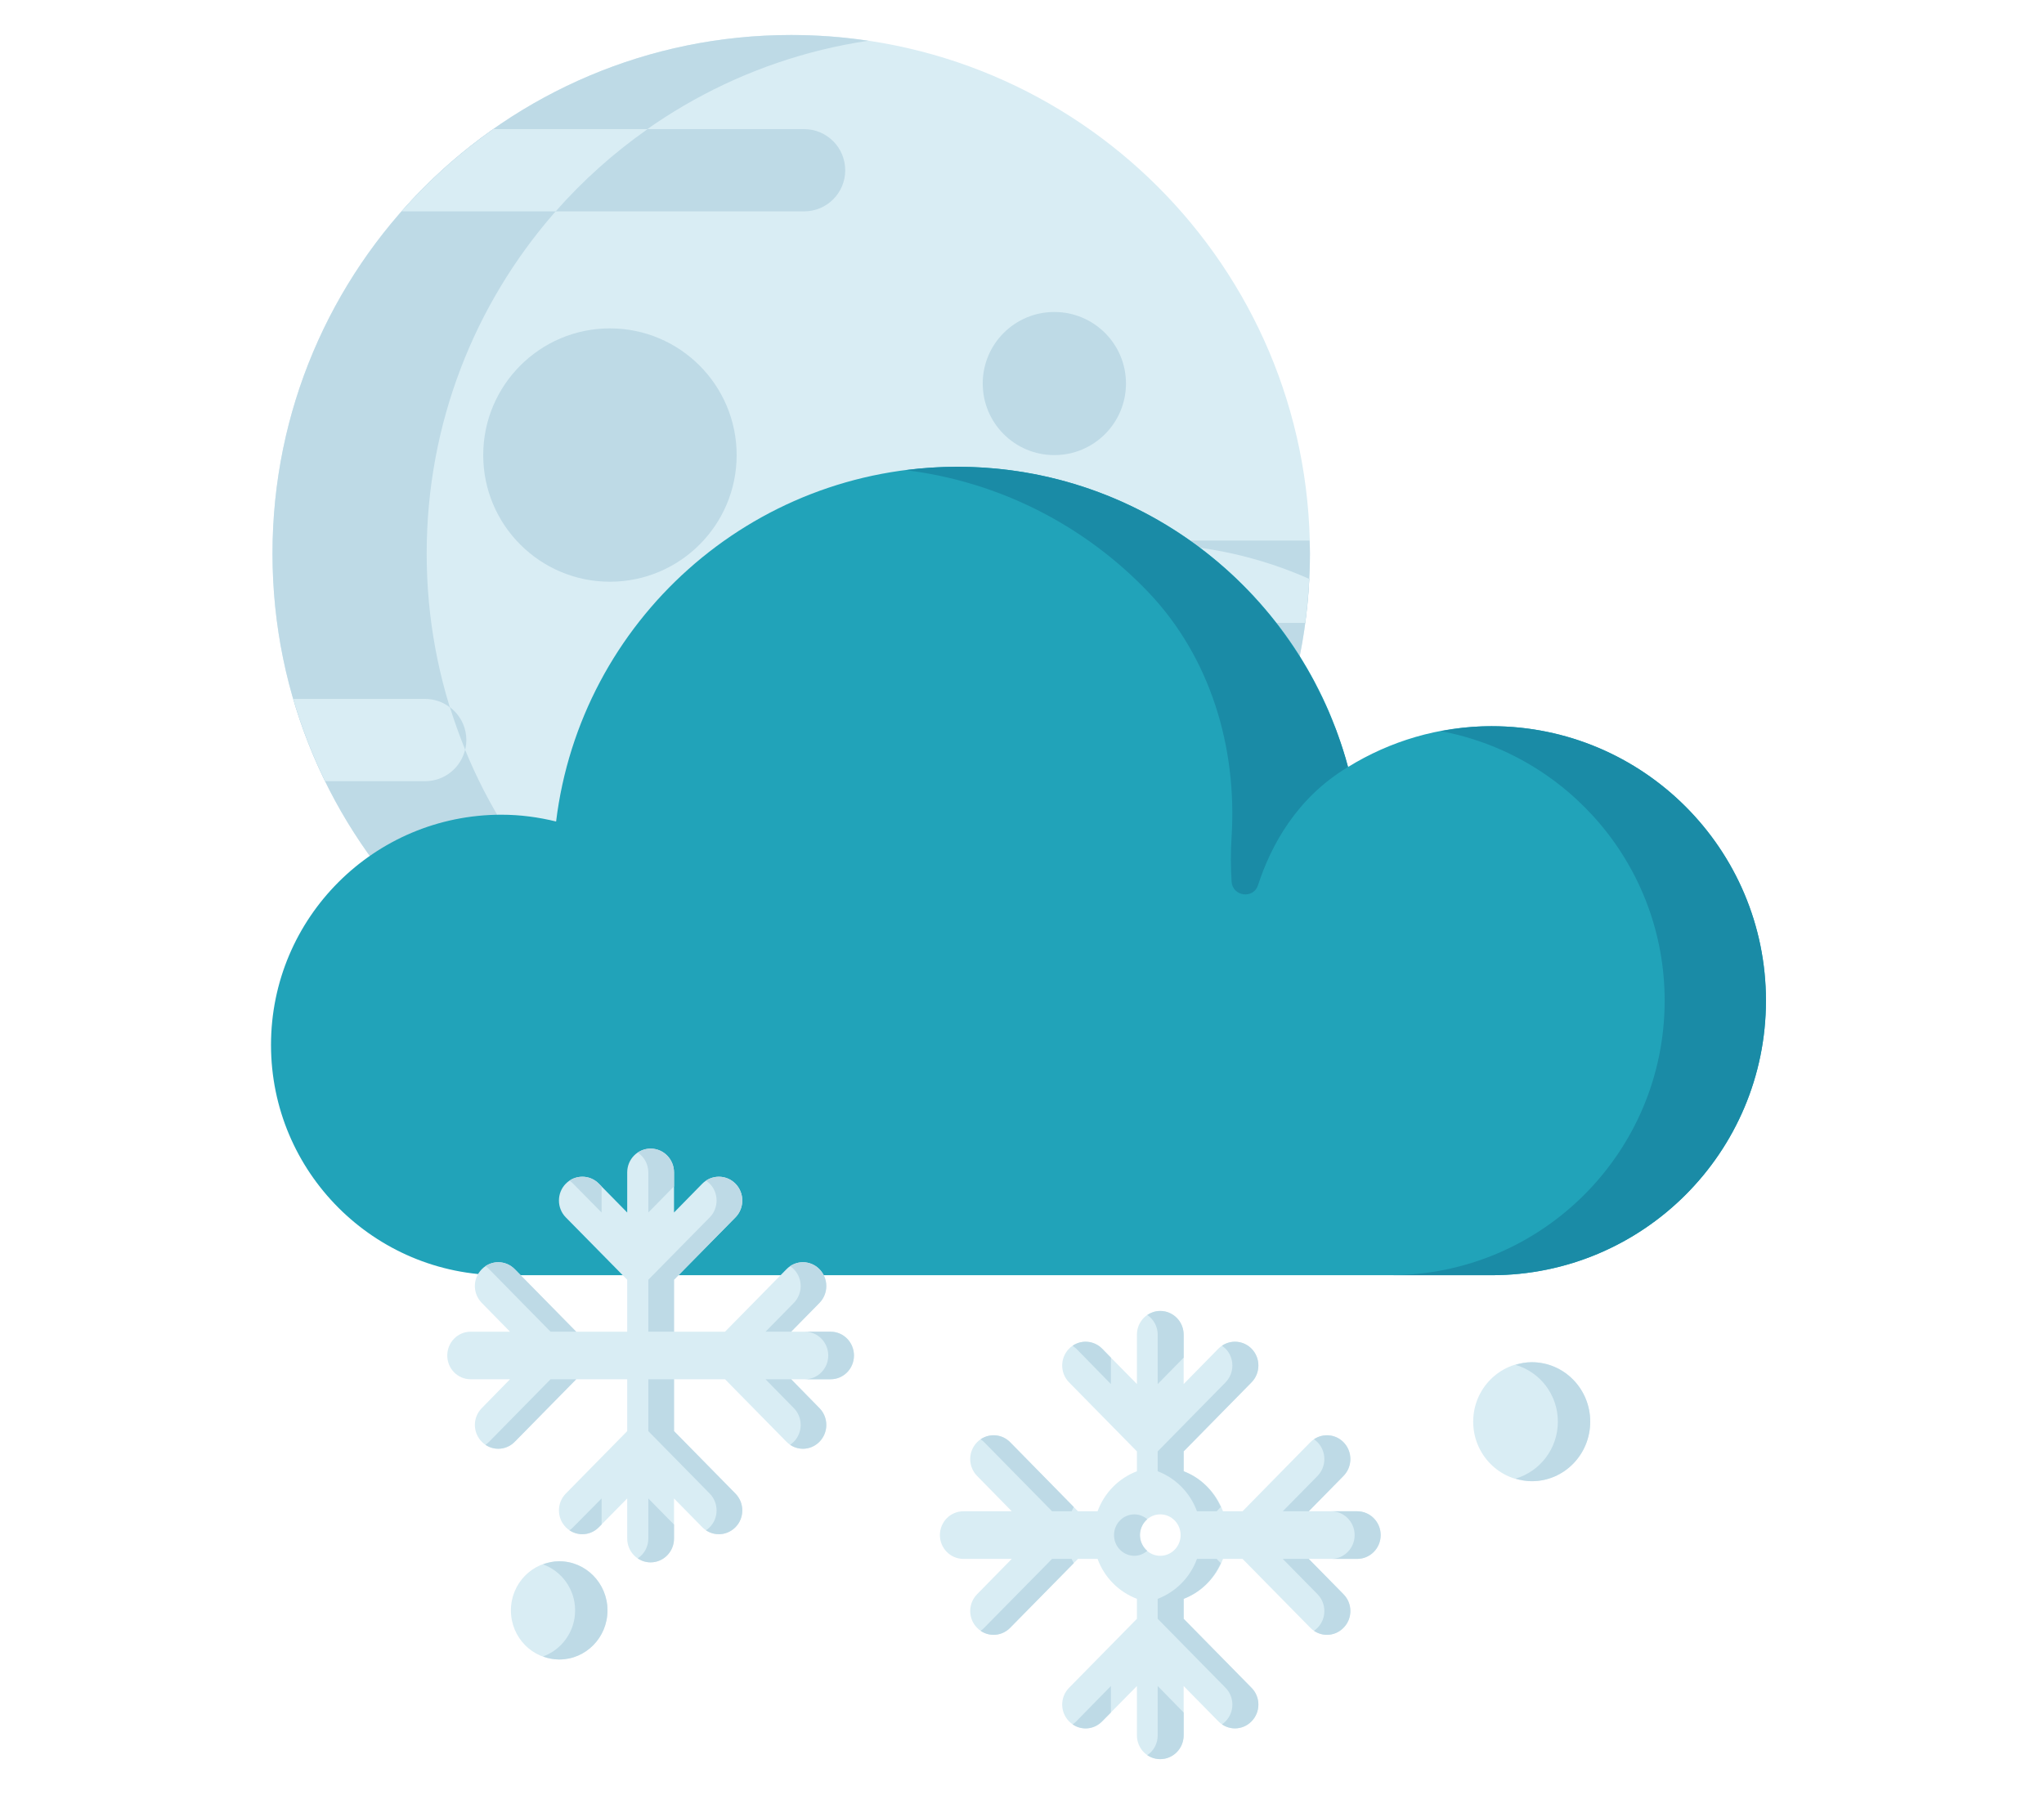 
<svg width="100%" height="100%" viewBox="0 0 872 766" version="1.1" xmlns="http://www.w3.org/2000/svg" xmlns:xlink="http://www.w3.org/1999/xlink" xml:space="preserve" xmlns:serif="http://www.serif.com/" style="fill-rule:evenodd;clip-rule:evenodd;stroke-linejoin:round;stroke-miterlimit:2;">
    <g transform="matrix(1,0,0,1,-15585.3,-6587.88)">
        <g id="_44" serif:id="44" transform="matrix(0.714,0,0,0.683,12664.3,6457.3)">
            <rect x="4089.49" y="191.094" width="1220.26" height="1120.61" style="fill:none;"/>
            <g transform="matrix(0.857,0,0,0.872,656.792,162.046)">
                <g transform="matrix(57.258,0,0,59.852,-1350.42,-4175.29)">
                    <path d="M107.699,88.943C107.562,88.943 107.452,88.832 107.452,88.695C107.452,88.558 107.562,88.447 107.699,88.447C107.836,88.447 107.947,88.558 107.947,88.695C107.947,88.832 107.836,88.943 107.699,88.943ZM110.097,88.41L109.507,88.41L109.93,87.987C110.042,87.875 110.042,87.695 109.93,87.583C109.819,87.472 109.639,87.472 109.527,87.583L108.701,88.41L108.463,88.41C108.38,88.189 108.205,88.014 107.984,87.931L107.984,87.693L108.81,86.867C108.922,86.755 108.922,86.575 108.81,86.463C108.699,86.353 108.518,86.353 108.407,86.463L107.984,86.887L107.984,86.296C107.984,86.139 107.856,86.012 107.699,86.012C107.542,86.012 107.415,86.139 107.415,86.296L107.415,86.887L106.991,86.463C106.88,86.353 106.7,86.353 106.589,86.463C106.477,86.575 106.477,86.755 106.589,86.867L107.415,87.693L107.415,87.931C107.193,88.014 107.018,88.189 106.936,88.41L106.697,88.41L105.871,87.583C105.76,87.472 105.58,87.472 105.469,87.583C105.357,87.695 105.357,87.875 105.469,87.987L105.891,88.41L105.302,88.41C105.144,88.41 105.016,88.538 105.016,88.695C105.016,88.852 105.144,88.98 105.302,88.98L105.891,88.98L105.469,89.403C105.357,89.514 105.357,89.695 105.469,89.805C105.524,89.861 105.597,89.889 105.67,89.889C105.743,89.889 105.815,89.861 105.871,89.805L106.697,88.98L106.936,88.98C107.018,89.201 107.193,89.375 107.415,89.458L107.415,89.697L106.589,90.523C106.477,90.634 106.477,90.814 106.589,90.925C106.7,91.037 106.88,91.037 106.991,90.925L107.415,90.502L107.415,91.092C107.415,91.25 107.542,91.377 107.699,91.377C107.856,91.377 107.984,91.25 107.984,91.092L107.984,90.502L108.407,90.925C108.463,90.981 108.536,91.009 108.609,91.009C108.681,91.009 108.755,90.981 108.81,90.925C108.922,90.814 108.922,90.634 108.81,90.523L107.984,89.697L107.984,89.458C108.205,89.375 108.38,89.201 108.463,88.98L108.701,88.98L109.527,89.805C109.583,89.861 109.656,89.889 109.729,89.889C109.802,89.889 109.875,89.861 109.93,89.805C110.042,89.695 110.042,89.514 109.93,89.403L109.507,88.98L110.097,88.98C110.255,88.98 110.383,88.852 110.383,88.695C110.383,88.538 110.255,88.41 110.097,88.41Z" style="fill:rgb(217,237,244);fill-rule:nonzero;"/>
                </g>
                <g transform="matrix(57.258,0,0,59.852,-1350.42,-4175.29)">
                    <path d="M106.676,86.463L107.098,86.887L107.098,86.571L106.991,86.463C106.893,86.366 106.743,86.354 106.632,86.428C106.647,86.439 106.662,86.451 106.676,86.463Z" style="fill:rgb(190,218,230);fill-rule:nonzero;"/>
                </g>
                <g transform="matrix(57.258,0,0,59.852,-1350.42,-4175.29)">
                    <path d="M105.555,87.583L106.382,88.41L106.62,88.41C106.627,88.392 106.638,88.376 106.646,88.359L105.871,87.583C105.773,87.486 105.623,87.474 105.512,87.548C105.527,87.558 105.542,87.57 105.555,87.583Z" style="fill:rgb(190,218,230);fill-rule:nonzero;"/>
                </g>
                <g transform="matrix(57.258,0,0,59.852,-1350.42,-4175.29)">
                    <path d="M109.614,87.583C109.725,87.695 109.725,87.875 109.614,87.987L109.191,88.41L109.507,88.41L109.93,87.987C110.042,87.875 110.042,87.695 109.93,87.583C109.833,87.486 109.681,87.474 109.571,87.548C109.586,87.558 109.6,87.57 109.614,87.583Z" style="fill:rgb(190,218,230);fill-rule:nonzero;"/>
                </g>
                <g transform="matrix(57.258,0,0,59.852,-1350.42,-4175.29)">
                    <path d="M107.668,86.296L107.668,86.887L107.984,86.571L107.984,86.296C107.984,86.139 107.856,86.012 107.699,86.012C107.64,86.012 107.587,86.03 107.541,86.06C107.618,86.111 107.668,86.198 107.668,86.296Z" style="fill:rgb(190,218,230);fill-rule:nonzero;"/>
                </g>
                <g transform="matrix(57.258,0,0,59.852,-1350.42,-4175.29)">
                    <path d="M108.494,86.463C108.605,86.575 108.605,86.755 108.494,86.867L107.668,87.693L107.668,87.931C107.889,88.014 108.064,88.189 108.146,88.41L108.386,88.41L108.436,88.359C108.347,88.163 108.187,88.007 107.984,87.931L107.984,87.693L108.81,86.867C108.922,86.755 108.922,86.575 108.81,86.463C108.713,86.366 108.561,86.354 108.451,86.428C108.466,86.439 108.48,86.451 108.494,86.463Z" style="fill:rgb(190,218,230);fill-rule:nonzero;"/>
                </g>
                <g transform="matrix(57.258,0,0,59.852,-1350.42,-4175.29)">
                    <path d="M107.452,88.695C107.452,88.619 107.487,88.551 107.541,88.505C107.498,88.469 107.444,88.447 107.384,88.447C107.247,88.447 107.136,88.558 107.136,88.695C107.136,88.832 107.247,88.943 107.384,88.943C107.444,88.943 107.498,88.919 107.541,88.884C107.487,88.838 107.452,88.771 107.452,88.695Z" style="fill:rgb(190,218,230);fill-rule:nonzero;"/>
                </g>
                <g transform="matrix(57.258,0,0,59.852,-1350.42,-4175.29)">
                    <path d="M106.62,88.98L106.382,88.98L105.555,89.805C105.542,89.819 105.527,89.831 105.512,89.841C105.559,89.873 105.614,89.889 105.67,89.889C105.743,89.889 105.815,89.861 105.871,89.805L106.646,89.031C106.638,89.013 106.627,88.998 106.62,88.98Z" style="fill:rgb(190,218,230);fill-rule:nonzero;"/>
                </g>
                <g transform="matrix(57.258,0,0,59.852,-1350.42,-4175.29)">
                    <path d="M109.507,88.98L109.191,88.98L109.614,89.403C109.725,89.514 109.725,89.695 109.614,89.805C109.6,89.819 109.586,89.831 109.571,89.841C109.619,89.873 109.674,89.889 109.729,89.889C109.802,89.889 109.875,89.861 109.93,89.805C110.042,89.695 110.042,89.514 109.93,89.403L109.507,88.98Z" style="fill:rgb(190,218,230);fill-rule:nonzero;"/>
                </g>
                <g transform="matrix(57.258,0,0,59.852,-1350.42,-4175.29)">
                    <path d="M107.098,90.502L106.676,90.925C106.662,90.939 106.647,90.951 106.632,90.961C106.743,91.036 106.893,91.024 106.991,90.925L107.098,90.819L107.098,90.502Z" style="fill:rgb(190,218,230);fill-rule:nonzero;"/>
                </g>
                <g transform="matrix(57.258,0,0,59.852,-1350.42,-4175.29)">
                    <path d="M110.097,88.41L109.781,88.41C109.938,88.41 110.066,88.538 110.066,88.695C110.066,88.852 109.938,88.98 109.781,88.98L110.097,88.98C110.255,88.98 110.383,88.852 110.383,88.695C110.383,88.538 110.255,88.41 110.097,88.41Z" style="fill:rgb(190,218,230);fill-rule:nonzero;"/>
                </g>
                <g transform="matrix(57.258,0,0,59.852,-1350.42,-4175.29)">
                    <path d="M107.668,90.502L107.668,91.092C107.668,91.192 107.618,91.279 107.541,91.33C107.587,91.36 107.64,91.377 107.699,91.377C107.856,91.377 107.984,91.25 107.984,91.092L107.984,90.819L107.668,90.502Z" style="fill:rgb(190,218,230);fill-rule:nonzero;"/>
                </g>
                <g transform="matrix(57.258,0,0,59.852,-1350.42,-4175.29)">
                    <path d="M107.984,89.697L107.984,89.458C108.187,89.382 108.347,89.227 108.436,89.031L108.386,88.98L108.146,88.98C108.064,89.201 107.889,89.375 107.668,89.458L107.668,89.697L108.494,90.523C108.605,90.634 108.605,90.814 108.494,90.925C108.48,90.939 108.466,90.951 108.451,90.961C108.499,90.993 108.554,91.009 108.609,91.009C108.681,91.009 108.755,90.981 108.81,90.925C108.922,90.814 108.922,90.634 108.81,90.523L107.984,89.697Z" style="fill:rgb(190,218,230);fill-rule:nonzero;"/>
                </g>
            </g>
            <g transform="matrix(1.196,0,0,1.196,-912.394,-114.81)">
                <g transform="matrix(-47.083,0,0,49.216,9745.73,199.767)">
                    <path d="M109.742,12.519C112.782,12.519 115.246,10.055 115.246,7.015C115.246,3.976 112.782,1.511 109.742,1.511C106.702,1.511 104.238,3.976 104.238,7.015C104.238,10.055 106.702,12.519 109.742,12.519Z" style="fill:rgb(217,237,244);fill-rule:nonzero;"/>
                </g>
                <g transform="matrix(-47.083,0,0,49.216,9745.73,199.767)">
                    <path d="M111.179,11.494C110.893,11.494 110.62,11.543 110.363,11.629C110.373,11.513 110.379,11.396 110.379,11.278C110.379,8.866 108.424,6.91 106.011,6.91C105.383,6.91 104.785,7.044 104.245,7.284C104.386,10.199 106.793,12.519 109.742,12.519C110.717,12.519 111.632,12.264 112.426,11.82C112.056,11.613 111.632,11.494 111.179,11.494Z" style="fill:rgb(190,218,230);fill-rule:nonzero;"/>
                </g>
                <g transform="matrix(-47.083,0,0,49.216,9745.73,199.767)">
                    <path d="M109.742,1.511C109.464,1.511 109.191,1.532 108.925,1.572C111.576,1.967 113.61,4.253 113.61,7.015C113.61,9.777 111.576,12.063 108.925,12.458C109.191,12.498 109.464,12.519 109.742,12.519C112.782,12.519 115.246,10.055 115.246,7.015C115.246,3.976 112.782,1.511 109.742,1.511Z" style="fill:rgb(190,218,230);fill-rule:nonzero;"/>
                </g>
                <g transform="matrix(-47.083,0,0,49.216,9745.73,199.767)">
                    <path d="M108.428,9.519C108.428,9.103 108.766,8.765 109.182,8.765C109.599,8.765 109.936,9.103 109.936,9.519C109.936,9.935 109.599,10.272 109.182,10.272C108.766,10.272 108.428,9.935 108.428,9.519Z" style="fill:rgb(217,237,244);fill-rule:nonzero;"/>
                </g>
                <g transform="matrix(-47.083,0,0,49.216,9745.73,199.767)">
                    <path d="M105.644,10.688C105.891,10.513 106.053,10.226 106.053,9.899C106.053,9.366 105.621,8.934 105.089,8.934C104.922,8.934 104.765,8.976 104.629,9.05C104.87,9.657 105.216,10.21 105.644,10.688Z" style="fill:rgb(190,218,230);fill-rule:nonzero;"/>
                </g>
                <g transform="matrix(-47.083,0,0,49.216,9745.73,199.767)">
                    <path d="M110.321,5.97C110.321,5.228 110.923,4.625 111.666,4.625C112.408,4.625 113.01,5.228 113.01,5.97C113.01,6.712 112.408,7.314 111.666,7.314C110.923,7.314 110.321,6.712 110.321,5.97Z" style="fill:rgb(190,218,230);fill-rule:nonzero;"/>
                </g>
                <g transform="matrix(-47.083,0,0,49.216,9745.73,199.767)">
                    <path d="M106.19,5.21C106.19,4.791 106.53,4.451 106.95,4.451C107.37,4.451 107.71,4.791 107.71,5.21C107.71,5.63 107.37,5.97 106.95,5.97C106.53,5.97 106.19,5.63 106.19,5.21Z" style="fill:rgb(190,218,230);fill-rule:nonzero;"/>
                </g>
                <g transform="matrix(-47.083,0,0,49.216,9745.73,199.767)">
                    <path d="M109.605,3.383L113.876,3.383C113.587,3.055 113.261,2.762 112.901,2.51L109.605,2.51C109.364,2.51 109.169,2.706 109.169,2.947C109.169,3.188 109.364,3.383 109.605,3.383Z" style="fill:rgb(190,218,230);fill-rule:nonzero;"/>
                </g>
                <g transform="matrix(-47.083,0,0,49.216,9745.73,199.767)">
                    <path d="M113.876,3.383C113.659,3.137 113.421,2.911 113.165,2.707C113.079,2.639 112.991,2.573 112.902,2.51L111.266,2.51C111.625,2.762 111.953,3.055 112.241,3.383L113.876,3.383Z" style="fill:rgb(217,237,244);fill-rule:nonzero;"/>
                </g>
                <g transform="matrix(-47.083,0,0,49.216,9745.73,199.767)">
                    <path d="M115.025,8.558L113.626,8.558C113.385,8.558 113.189,8.753 113.189,8.995C113.189,9.236 113.385,9.431 113.626,9.431L114.687,9.431C114.824,9.153 114.936,8.86 115.025,8.558Z" style="fill:rgb(190,218,230);fill-rule:nonzero;"/>
                </g>
                <g transform="matrix(-47.083,0,0,49.216,9745.73,199.767)">
                    <path d="M113.626,8.558C113.526,8.558 113.436,8.592 113.363,8.648C113.315,8.8 113.261,8.95 113.202,9.096C113.248,9.288 113.42,9.431 113.626,9.431L114.687,9.431C114.754,9.295 114.814,9.156 114.87,9.014C114.872,9.008 114.875,9.002 114.877,8.996C114.932,8.853 114.981,8.707 115.025,8.558L113.626,8.558Z" style="fill:rgb(217,237,244);fill-rule:nonzero;"/>
                </g>
                <g transform="matrix(-47.083,0,0,49.216,9745.73,199.767)">
                    <path d="M104.289,7.751L105.77,7.751C106.011,7.751 106.207,7.556 106.207,7.314C106.207,7.073 106.011,6.877 105.77,6.877L104.242,6.877C104.24,6.923 104.238,6.969 104.238,7.015C104.238,7.265 104.257,7.51 104.289,7.751Z" style="fill:rgb(190,218,230);fill-rule:nonzero;"/>
                </g>
                <g transform="matrix(-47.083,0,0,49.216,9745.73,199.767)">
                    <path d="M106.207,7.314C106.207,7.133 106.097,6.979 105.94,6.912C105.339,6.922 104.766,7.053 104.248,7.283C104.249,7.307 104.249,7.332 104.25,7.356C104.252,7.379 104.254,7.401 104.255,7.424C104.263,7.534 104.274,7.643 104.289,7.75L104.289,7.751L105.77,7.751C106.011,7.751 106.207,7.556 106.207,7.314Z" style="fill:rgb(217,237,244);fill-rule:nonzero;"/>
                </g>
            </g>
            <g transform="matrix(1,0,0,1,-17.863,46.447)">
                <g transform="matrix(57.258,0,0,59.852,-1350.42,-4175.29)">
                    <path d="M110.91,79.759C110.36,79.759 109.849,79.916 109.413,80.185C108.934,78.381 107.291,77.051 105.336,77.051C103.18,77.051 101.404,78.667 101.149,80.754C100.966,80.709 100.775,80.683 100.578,80.683C99.25,80.683 98.174,81.759 98.174,83.086C98.174,84.414 99.25,85.49 100.578,85.49L110.91,85.49C112.492,85.49 113.774,84.207 113.774,82.624C113.774,81.042 112.492,79.759 110.91,79.759Z" style="fill:rgb(33,163,185);fill-rule:nonzero;"/>
                </g>
                <g transform="matrix(57.258,0,0,59.852,-1350.42,-4175.29)">
                    <path d="M109.295,79.816C109.284,79.787 109.271,79.759 109.26,79.73C109.236,79.67 109.213,79.609 109.185,79.55C109.158,79.488 109.127,79.426 109.096,79.366C109.081,79.336 109.067,79.307 109.052,79.279C109.01,79.201 108.965,79.123 108.918,79.048C108.912,79.039 108.907,79.029 108.901,79.019L108.9,79.02C108.153,77.837 106.838,77.051 105.336,77.051C105.152,77.051 104.972,77.064 104.796,77.086C105.789,77.208 106.675,77.674 107.331,78.362C107.976,79.04 108.256,79.976 108.198,80.911C108.187,81.08 108.189,81.238 108.198,81.382C108.208,81.537 108.427,81.566 108.474,81.418C108.609,81.002 108.878,80.506 109.413,80.185C109.38,80.059 109.339,79.937 109.294,79.816L109.295,79.816Z" style="fill:rgb(26,139,166);fill-rule:nonzero;"/>
                </g>
                <g transform="matrix(57.258,0,0,59.852,-1350.42,-4175.29)">
                    <path d="M110.91,79.759C110.729,79.759 110.553,79.778 110.382,79.811C111.711,80.059 112.717,81.223 112.717,82.624C112.717,84.207 111.434,85.49 109.852,85.49L110.91,85.49C112.492,85.49 113.774,84.207 113.774,82.624C113.774,81.042 112.492,79.759 110.91,79.759Z" style="fill:rgb(26,139,166);fill-rule:nonzero;"/>
                </g>
                <g transform="matrix(57.258,0,0,59.852,-1350.42,-4175.29)">
                    <path d="M108.264,84.178C108.264,84.473 108.026,84.711 107.732,84.711C107.438,84.711 107.199,84.473 107.199,84.178C107.199,83.884 107.438,83.646 107.732,83.646C108.026,83.646 108.264,83.884 108.264,84.178Z" style="fill:rgb(33,163,185);fill-rule:nonzero;"/>
                </g>
            </g>
            <g transform="matrix(0.857,0,0,0.872,590.081,217.133)">
                <g transform="matrix(57.258,0,0,59.852,-1350.42,-4175.29)">
                    <path d="M105.045,85.205L104.564,85.205L104.909,84.86C105.02,84.748 105.02,84.568 104.909,84.457C104.798,84.345 104.618,84.345 104.507,84.457L103.759,85.205L103.138,85.205L103.138,84.583L103.886,83.836C103.997,83.725 103.997,83.544 103.886,83.433C103.774,83.322 103.594,83.322 103.482,83.433L103.138,83.778L103.138,83.298C103.138,83.14 103.011,83.013 102.853,83.013C102.695,83.013 102.568,83.14 102.568,83.298L102.568,83.778L102.223,83.433C102.112,83.322 101.931,83.322 101.82,83.433C101.709,83.544 101.709,83.725 101.82,83.836L102.568,84.583L102.568,85.205L101.947,85.205L101.199,84.457C101.088,84.345 100.908,84.345 100.797,84.457C100.685,84.568 100.685,84.748 100.797,84.86L101.141,85.205L100.661,85.205C100.504,85.205 100.377,85.332 100.377,85.49C100.377,85.647 100.504,85.774 100.661,85.774L101.141,85.774L100.797,86.12C100.685,86.231 100.685,86.411 100.797,86.522C100.852,86.578 100.925,86.606 100.998,86.606C101.071,86.606 101.143,86.578 101.199,86.522L101.947,85.774L102.568,85.774L102.568,86.395L101.82,87.143C101.709,87.254 101.709,87.434 101.82,87.545C101.931,87.657 102.112,87.657 102.223,87.545L102.568,87.201L102.568,87.681C102.568,87.838 102.695,87.966 102.853,87.966C103.011,87.966 103.138,87.838 103.138,87.681L103.138,87.201L103.482,87.545C103.538,87.601 103.611,87.629 103.684,87.629C103.757,87.629 103.83,87.601 103.886,87.545C103.997,87.435 103.997,87.254 103.886,87.143L103.138,86.395L103.138,85.774L103.759,85.774L104.507,86.522C104.562,86.578 104.635,86.606 104.708,86.606C104.781,86.606 104.853,86.578 104.909,86.522C105.02,86.411 105.02,86.231 104.909,86.12L104.564,85.774L105.045,85.774C105.202,85.774 105.329,85.647 105.329,85.49C105.329,85.332 105.202,85.205 105.045,85.205Z" style="fill:rgb(217,237,244);fill-rule:nonzero;"/>
                </g>
                <g transform="matrix(57.258,0,0,59.852,-1350.42,-4175.29)">
                    <path d="M102.825,83.298L102.825,83.778L103.138,83.465L103.138,83.298C103.138,83.14 103.011,83.013 102.853,83.013C102.795,83.013 102.741,83.031 102.696,83.06C102.774,83.111 102.825,83.199 102.825,83.298Z" style="fill:rgb(190,218,230);fill-rule:nonzero;"/>
                </g>
                <g transform="matrix(57.258,0,0,59.852,-1350.42,-4175.29)">
                    <path d="M100.887,84.457L101.635,85.205L101.947,85.205L101.199,84.457C101.102,84.36 100.952,84.347 100.842,84.42C100.857,84.43 100.873,84.443 100.887,84.457Z" style="fill:rgb(190,218,230);fill-rule:nonzero;"/>
                </g>
                <g transform="matrix(57.258,0,0,59.852,-1350.42,-4175.29)">
                    <path d="M101.91,83.433L102.256,83.778L102.256,83.465L102.223,83.433C102.126,83.335 101.975,83.324 101.865,83.396C101.882,83.407 101.896,83.419 101.91,83.433Z" style="fill:rgb(190,218,230);fill-rule:nonzero;"/>
                </g>
                <g transform="matrix(57.258,0,0,59.852,-1350.42,-4175.29)">
                    <path d="M104.597,84.457C104.708,84.568 104.708,84.748 104.597,84.86L104.252,85.205L104.564,85.205L104.909,84.86C105.02,84.748 105.02,84.568 104.909,84.457C104.812,84.36 104.662,84.347 104.552,84.42C104.567,84.431 104.583,84.443 104.597,84.457Z" style="fill:rgb(190,218,230);fill-rule:nonzero;"/>
                </g>
                <g transform="matrix(57.258,0,0,59.852,-1350.42,-4175.29)">
                    <path d="M103.573,83.433C103.684,83.544 103.684,83.725 103.573,83.836L102.825,84.583L102.825,85.205L103.138,85.205L103.138,84.583L103.886,83.836C103.997,83.725 103.997,83.544 103.886,83.433C103.788,83.335 103.639,83.324 103.527,83.396C103.544,83.407 103.558,83.419 103.573,83.433Z" style="fill:rgb(190,218,230);fill-rule:nonzero;"/>
                </g>
                <g transform="matrix(57.258,0,0,59.852,-1350.42,-4175.29)">
                    <path d="M103.138,86.395L103.138,85.774L102.825,85.774L102.825,86.395L103.573,87.143C103.684,87.254 103.684,87.435 103.573,87.545C103.558,87.56 103.544,87.572 103.527,87.582C103.575,87.614 103.63,87.629 103.684,87.629C103.757,87.629 103.83,87.601 103.886,87.545C103.997,87.435 103.997,87.254 103.886,87.143L103.138,86.395Z" style="fill:rgb(190,218,230);fill-rule:nonzero;"/>
                </g>
                <g transform="matrix(57.258,0,0,59.852,-1350.42,-4175.29)">
                    <path d="M105.045,85.205L104.731,85.205C104.889,85.205 105.016,85.332 105.016,85.49C105.016,85.647 104.889,85.774 104.731,85.774L105.045,85.774C105.202,85.774 105.329,85.647 105.329,85.49C105.329,85.332 105.202,85.205 105.045,85.205Z" style="fill:rgb(190,218,230);fill-rule:nonzero;"/>
                </g>
                <g transform="matrix(57.258,0,0,59.852,-1350.42,-4175.29)">
                    <path d="M104.564,85.774L104.252,85.774L104.597,86.12C104.708,86.231 104.708,86.411 104.597,86.522C104.583,86.536 104.567,86.548 104.552,86.559C104.598,86.59 104.653,86.606 104.708,86.606C104.781,86.606 104.853,86.578 104.909,86.522C105.02,86.411 105.02,86.231 104.909,86.12L104.564,85.774Z" style="fill:rgb(190,218,230);fill-rule:nonzero;"/>
                </g>
                <g transform="matrix(57.258,0,0,59.852,-1350.42,-4175.29)">
                    <path d="M102.256,87.201L101.91,87.545C101.896,87.56 101.882,87.572 101.865,87.582C101.975,87.655 102.126,87.643 102.223,87.545L102.256,87.513L102.256,87.201Z" style="fill:rgb(190,218,230);fill-rule:nonzero;"/>
                </g>
                <g transform="matrix(57.258,0,0,59.852,-1350.42,-4175.29)">
                    <path d="M102.825,87.201L102.825,87.681C102.825,87.781 102.774,87.868 102.696,87.918C102.741,87.949 102.795,87.966 102.853,87.966C103.011,87.966 103.138,87.838 103.138,87.681L103.138,87.514L102.825,87.201Z" style="fill:rgb(190,218,230);fill-rule:nonzero;"/>
                </g>
                <g transform="matrix(57.258,0,0,59.852,-1350.42,-4175.29)">
                    <path d="M101.635,85.774L100.887,86.522C100.873,86.536 100.857,86.548 100.842,86.559C100.889,86.59 100.943,86.606 100.998,86.606C101.071,86.606 101.143,86.578 101.199,86.522L101.947,85.774L101.635,85.774Z" style="fill:rgb(190,218,230);fill-rule:nonzero;"/>
                </g>
            </g>
            <g transform="matrix(49.067,0,0,52.17,-500.439,-3477.33)">
                <path d="M100.386,89.016C100.06,89.016 99.797,89.28 99.797,89.604C99.797,89.929 100.06,90.192 100.386,90.192C100.71,90.192 100.973,89.929 100.973,89.604C100.973,89.28 100.71,89.016 100.386,89.016ZM112.94,87.344C112.94,87.738 112.622,88.057 112.228,88.057C111.835,88.057 111.515,87.738 111.515,87.344C111.515,86.951 111.835,86.632 112.228,86.632C112.622,86.632 112.94,86.951 112.94,87.344Z" style="fill:rgb(217,237,244);fill-rule:nonzero;"/>
            </g>
            <g transform="matrix(49.067,0,0,52.17,-500.439,-3477.33)">
                <path d="M100.386,89.016C100.316,89.016 100.25,89.031 100.188,89.053C100.415,89.134 100.579,89.349 100.579,89.604C100.579,89.859 100.415,90.075 100.188,90.156C100.25,90.178 100.316,90.192 100.386,90.192C100.71,90.192 100.973,89.929 100.973,89.604C100.973,89.28 100.71,89.016 100.386,89.016Z" style="fill:rgb(190,218,230);fill-rule:nonzero;"/>
            </g>
            <g transform="matrix(49.067,0,0,52.17,-500.439,-3477.33)">
                <path d="M112.228,86.632C112.159,86.632 112.094,86.645 112.031,86.664C112.328,86.749 112.546,87.02 112.546,87.344C112.546,87.668 112.328,87.94 112.031,88.026C112.094,88.043 112.159,88.057 112.228,88.057C112.622,88.057 112.94,87.738 112.94,87.344C112.94,86.951 112.622,86.632 112.228,86.632Z" style="fill:rgb(190,218,230);fill-rule:nonzero;"/>
            </g>
        </g>
    </g>
</svg>
